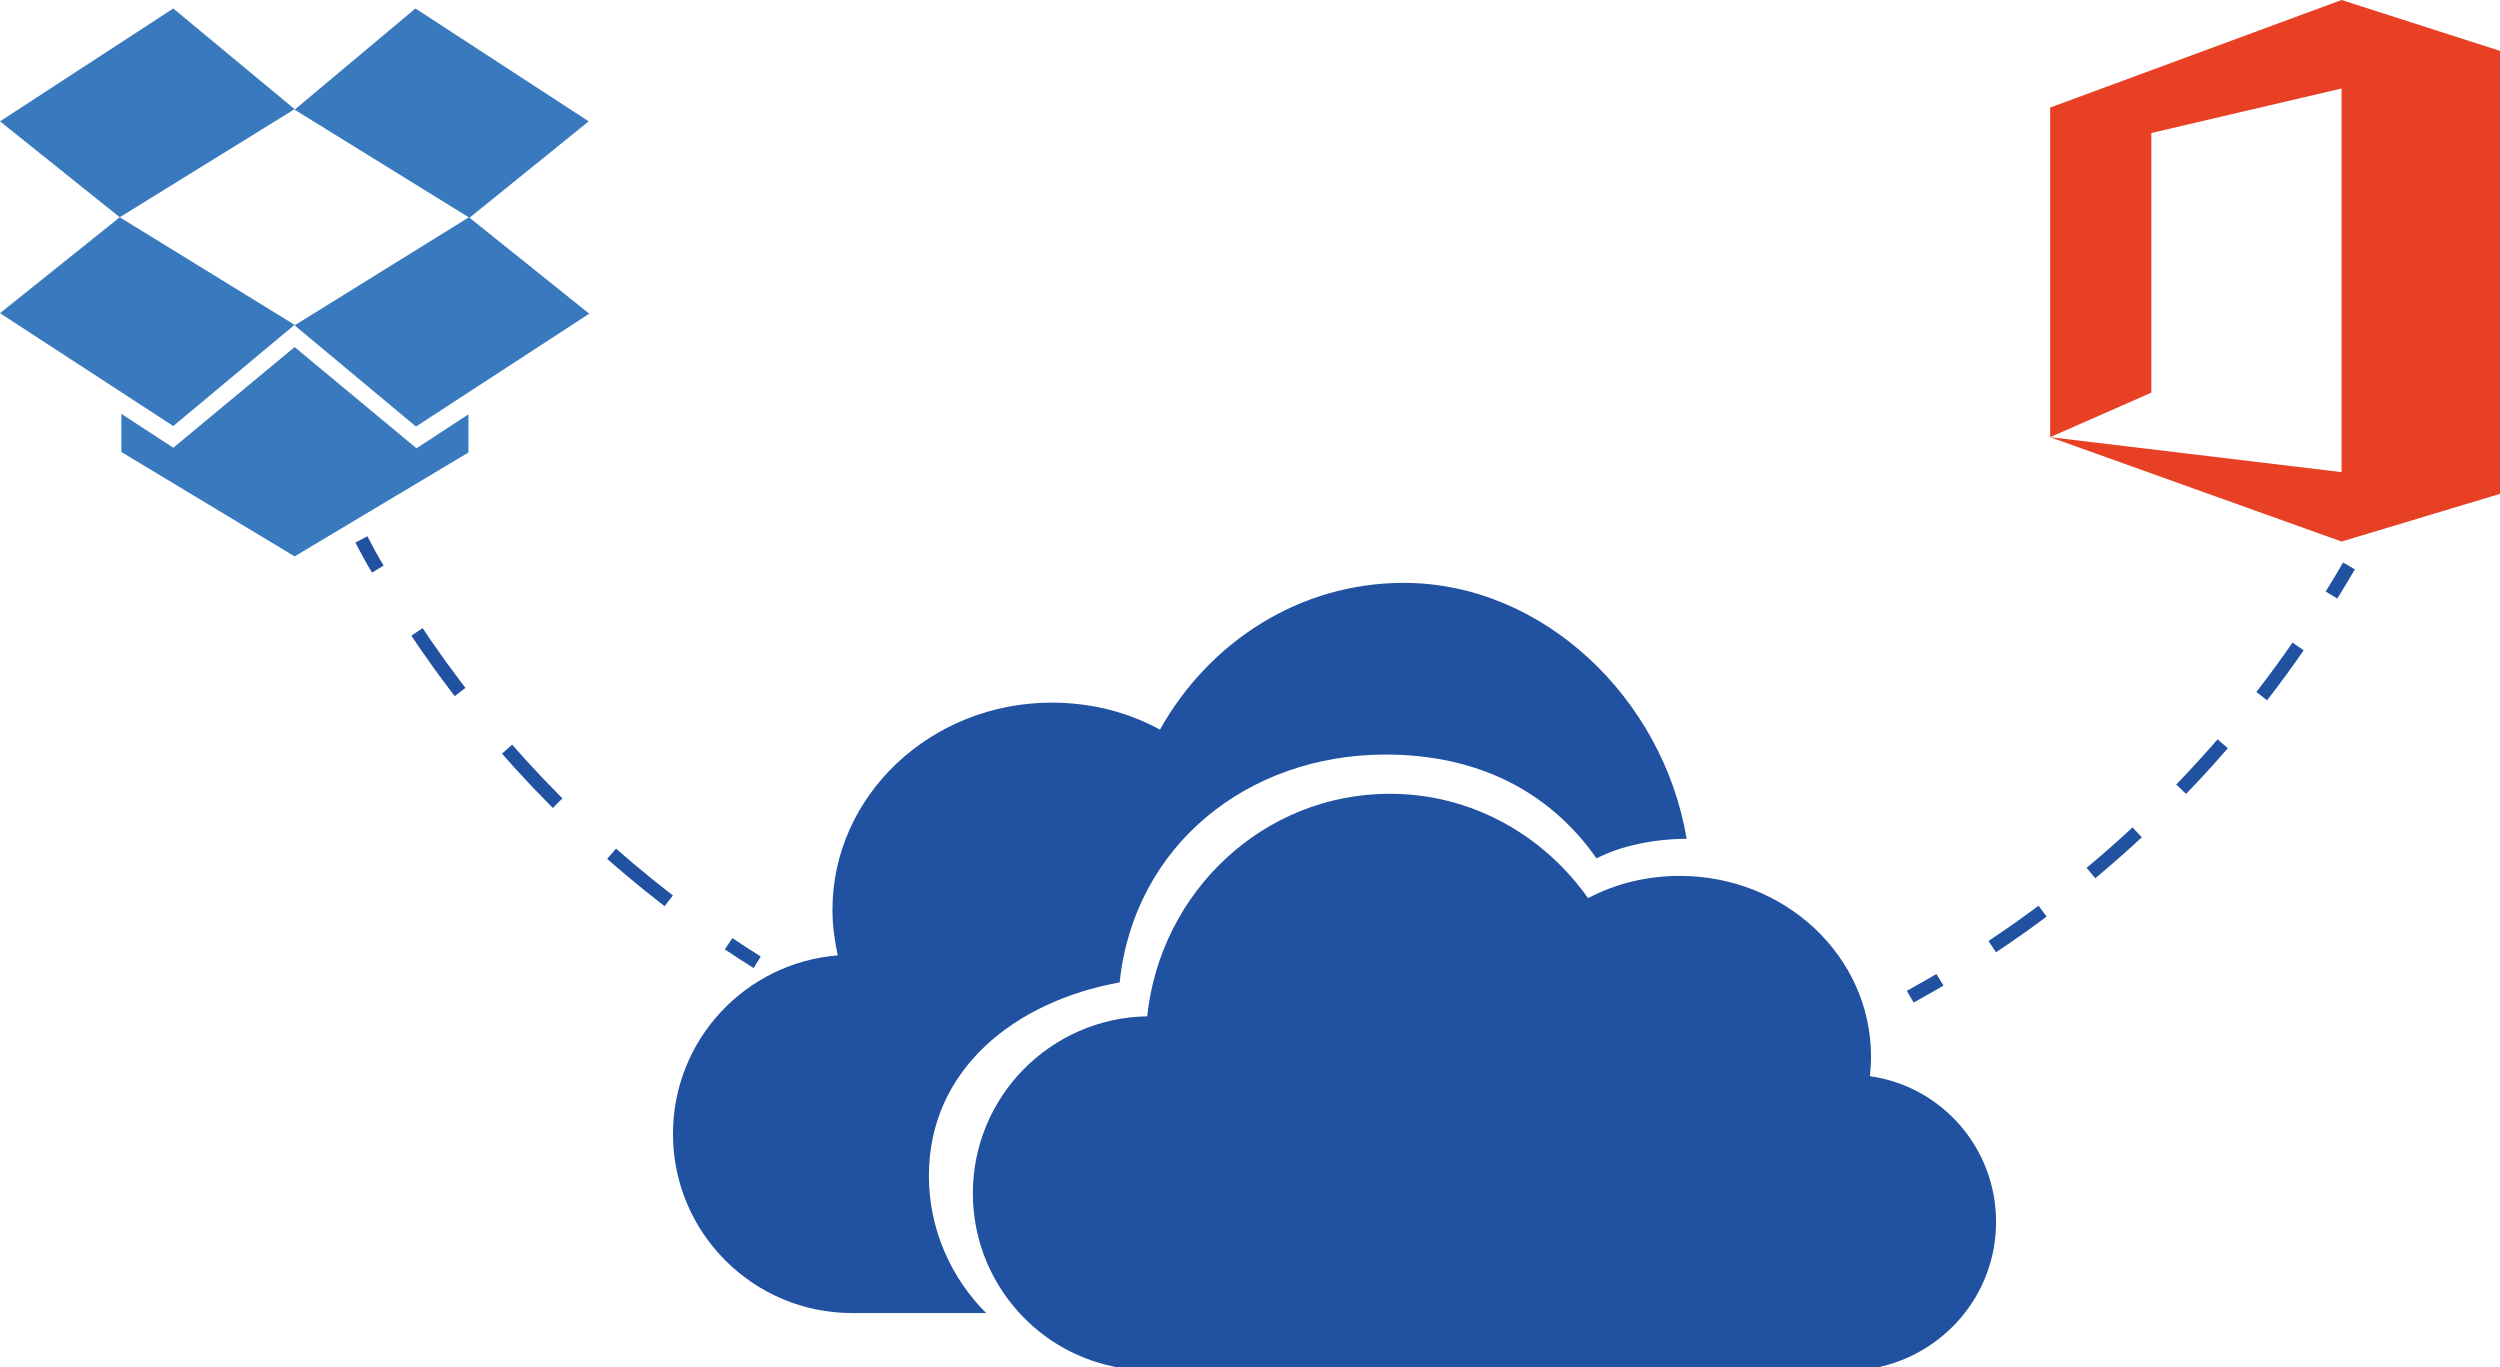 <?xml version="1.0" encoding="utf-8"?>
<!-- Generator: Adobe Illustrator 22.1.0, SVG Export Plug-In . SVG Version: 6.00 Build 0)  -->
<svg version="1.1" id="Layer_1" xmlns="http://www.w3.org/2000/svg" xmlns:xlink="http://www.w3.org/1999/xlink" x="0px" y="0px"
	 viewBox="0 0 471.8 258" style="enable-background:new 0 0 471.8 258;" xml:space="preserve">
<style type="text/css">
	.st0{fill:#397ABE;}
	.st1{fill:#E84024;}
	.st2{fill:#2151A1;}
	.st3{fill:none;stroke:#2151A1;stroke-width:2.56;stroke-miterlimit:10;}
	.st4{fill:none;stroke:#2151A1;stroke-width:2.56;stroke-miterlimit:10;stroke-dasharray:13.964,13.964;}
	.st5{fill:none;stroke:#2151A1;stroke-width:2.56;stroke-miterlimit:10;stroke-dasharray:11.623,11.623;}
	.st6{fill:none;}
</style>
<g>
	<path class="st0" d="M32.7,1.6L0,22.9L22.6,41l33-20.4L32.7,1.6z M0,59.1l32.7,21.3l22.9-19.1L22.6,41L0,59.1z M55.6,61.4
		l22.9,19.1l32.7-21.3L88.5,41L55.6,61.4z"/>
	<path class="st0" d="M111.1,22.9L78.4,1.6L55.6,20.7l33,20.4L111.1,22.9z M55.6,65.5l-22.9,19l-9.8-6.4v7.2L55.6,105l32.8-19.6
		v-7.2l-9.8,6.4L55.6,65.5z"/>
</g>
<polygon class="st1" points="386.9,82.5 386.9,20.3 441.9,0 471.8,9.6 471.8,93.2 441.9,102.2 386.9,82.5 441.9,89.1 441.9,16.7 
	406,25.1 406,74.1 386.9,82.5 "/>
<g>
	<path class="st2" d="M376.7,230.6c0-14-10.3-25.6-23.8-27.5c0.1-1.2,0.2-2.5,0.2-3.7c0-18.9-16.2-34.1-36.1-34.1
		c-6.3,0-12.2,1.5-17.3,4.2c-8.4-11.9-22-19.7-37.4-19.7c-23.8,0-43.3,18.4-45.8,42c-18.2,0.3-32.9,15.1-32.9,33.4
		c0,16.1,11.4,29.6,26.6,32.7c0.3,0.1,0.6,0.1,0.9,0.1l141.7,0.3c0.3,0,0.5,0,0.8-0.1C366.7,255.8,376.7,244.4,376.7,230.6z"/>
	<path class="st2" d="M175.3,221.9c0-20,16.1-32.9,36-36.5c2.7-25.8,24.1-43,50.2-43c16.9,0,30.7,6.6,39.8,19.6
		c4.5-2.4,11.1-3.7,17-3.7c-4.4-26.4-27-48.3-53.4-48.3c-19.6,0-36.7,11.1-46,27.7c-6-3.3-13-5.1-20.4-5.1
		c-22.8,0-41.4,17.5-41.4,39.1c0,3,0.4,5.8,1,8.6c-17.4,1.4-31.1,15.9-31.1,33.7c0,18.7,15.2,33.8,33.8,33.8h25.3
		C179.5,241.2,175.3,232,175.3,221.9z"/>
</g>
<g>
	<g>
		<path class="st3" d="M142.9,181.6c-1.8-1.1-3.6-2.3-5.4-3.5"/>
		<path class="st4" d="M126.2,170c-20.1-15.5-37.6-34.6-51.3-56.6"/>
		<path class="st3" d="M71.3,107.4c-1.1-1.8-2.1-3.7-3.1-5.6"/>
	</g>
</g>
<g>
	<g>
		<path class="st3" d="M443.3,106.8c-1.1,1.9-2.2,3.7-3.3,5.5"/>
		<path class="st5" d="M433.7,122c-16.8,24.3-38.2,44.5-62.6,59.8"/>
		<path class="st3" d="M366.1,184.9c-1.8,1.1-3.7,2.1-5.6,3.2"/>
	</g>
</g>
<g>
	<path class="st6" d="M443.3,106.8"/>
</g>
<g>
	<path class="st6" d="M68.2,101.8"/>
</g>
</svg>
